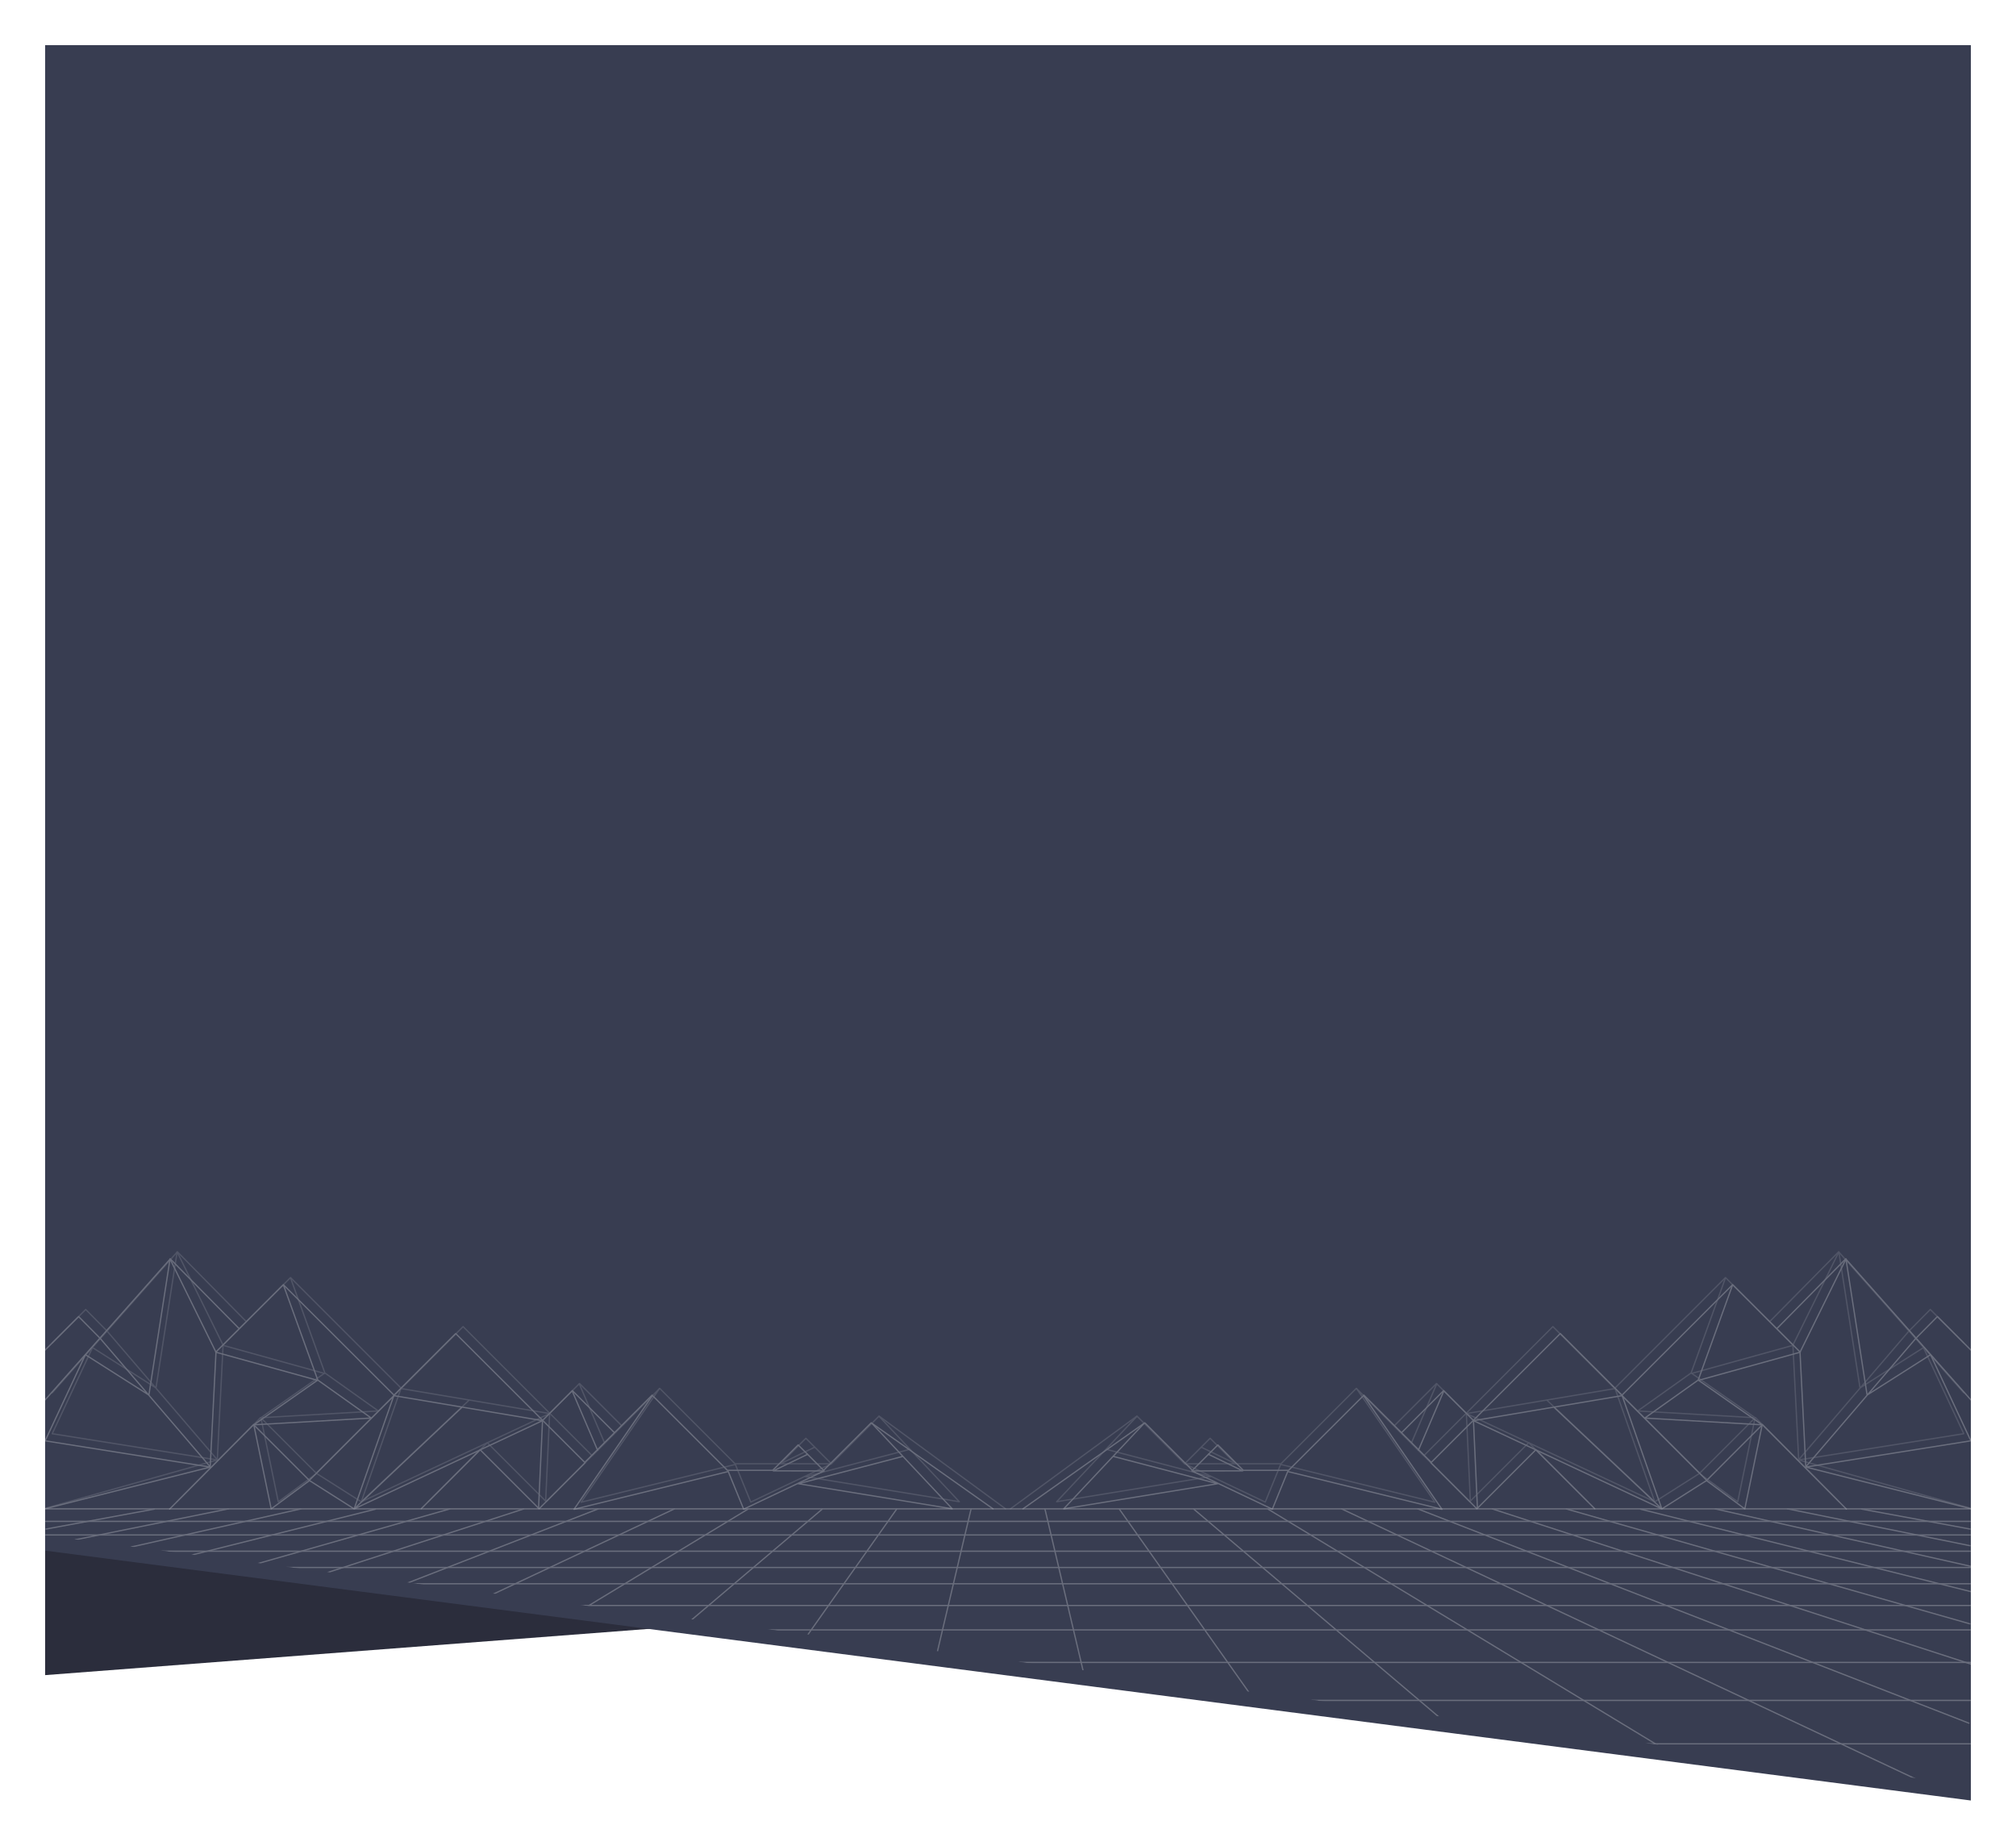 <svg xmlns="http://www.w3.org/2000/svg" width="804" height="736" viewBox="0 0 804 736"><defs><linearGradient id="linear-gradient" x1="1" x2="0" y2="1" gradientUnits="objectBoundingBox"><stop offset="0" stop-color="#b6509e"/><stop offset="1" stop-color="#2ebac6"/></linearGradient><clipPath id="clip-path"><path id="Path_9887" fill="url(#linear-gradient)" d="M0-61.271h768v700L0 539.087z" transform="translate(-15 147.271)"/></clipPath><filter id="Path_9353" width="804" height="736" x="0" y="0" filterUnits="userSpaceOnUse"><feOffset dy="6"/><feGaussianBlur result="blur" stdDeviation="6"/><feFlood flood-opacity=".161"/><feComposite in2="blur" operator="in"/><feComposite in="SourceGraphic"/></filter><style>.cls-5{opacity:.5}.cls-6,.cls-7{fill:none;stroke:#fff;stroke-linecap:round;stroke-width:.5px}.cls-7{stroke-linejoin:round}</style></defs><g id="Group_29454" transform="translate(18 12)"><g id="Group_29453"><path id="Path_9356" fill="#2b2d3c" d="M0 639.833V700l393.943-30.174z" transform="translate(0 -44)"/><g filter="url(#Path_9353)" transform="translate(-18 -12)"><path id="Path_9353-2" fill="#383d51" d="M0-61.271h768v700L0 539.087z" transform="translate(18 73.27)"/></g></g><g id="Mask_Group_679" clip-path="url(#clip-path)" opacity=".5" transform="translate(15 -86)"><g id="Group_26013" transform="translate(-60 17)"><g id="Group_25720" class="cls-5" transform="translate(45 658.667)"><path id="Path_7473" d="M0 0l43.2 7.957" class="cls-6" transform="translate(724.472 .125)"/><path id="Path_7484" d="M43.2 0L0 7.957" class="cls-6" transform="translate(.333 .125)"/><path id="Path_7462" d="M0 0l100.13 424.273" class="cls-6" transform="translate(398.746 .123)"/><path id="Path_7487" d="M100.13 0L0 424.273" class="cls-6" transform="translate(269.124 .123)"/><path id="Path_7463" d="M0 0l300.446 424.775" class="cls-6" transform="translate(428.394 .123)"/><path id="Path_7486" d="M300.446 0L0 424.775" class="cls-6" transform="translate(39.16 .123)"/><path id="Path_7464" d="M0 0l309.409 262.358" class="cls-6" transform="translate(458.111 .155)"/><path id="Path_7475" d="M309.41 0L0 262.358" class="cls-6" transform="translate(.48 .155)"/><path id="Path_7465" d="M0 0l279.722 169.473" class="cls-6" transform="translate(487.682 .123)"/><path id="Path_7476" d="M279.722 0L0 169.473" class="cls-6" transform="translate(.596 .123)"/><path id="Path_7466" d="M250.4 117.8L0 0" class="cls-6" transform="translate(517.062 .046)"/><path id="Path_7477" d="M0 117.8L250.4 0" class="cls-6" transform="translate(.541 .046)"/><path id="Path_7467" d="M0 0l219.762 85.441" class="cls-6" transform="translate(547.451 .046)"/><path id="Path_7478" d="M219.762 0L0 85.441" class="cls-6" transform="translate(.787 .047)"/><path id="Path_7468" d="M0 0l190.869 61.888" class="cls-6" transform="translate(577.131 .046)"/><path id="Path_7479" d="M190.869 0L0 61.888" class="cls-6" transform="translate(0 .046)"/><path id="Path_7469" d="M0 0l161.028 45.84" class="cls-6" transform="translate(606.599 .046)"/><path id="Path_7480" d="M161.028 0L0 45.84" class="cls-6" transform="translate(.372 .047)"/><path id="Path_7470" d="M0 0l131.662 32.865" class="cls-6" transform="translate(636.265 .155)"/><path id="Path_7481" d="M131.662 0L0 32.865" class="cls-6" transform="translate(.072 .155)"/><path id="Path_7471" d="M0 0l101.87 22.895" class="cls-6" transform="translate(665.959 .022)"/><path id="Path_7482" d="M101.869 0L0 22.895" class="cls-6" transform="translate(.171 .022)"/><path id="Path_7472" d="M0 0l72.89 14.724" class="cls-6" transform="translate(694.78)"/><path id="Path_7483" d="M72.89 0L0 14.724" class="cls-6" transform="translate(.33)"/><path id="Line_1" d="M0 0h767.512" class="cls-6" transform="translate(.247 394.449)"/><path id="Line_2" d="M0 0h767.512" class="cls-6" transform="translate(.247 337.118)"/><path id="Line_3" d="M0 0h767.512" class="cls-6" transform="translate(.247 286.275)"/><path id="Line_4" d="M0 0h767.512" class="cls-6" transform="translate(.247 241.924)"/><path id="Line_5" d="M0 0h767.512" class="cls-6" transform="translate(.247 202.981)"/><path id="Line_6" d="M0 0h767.512" class="cls-6" transform="translate(.247 169.446)"/><path id="Line_7" d="M0 0h767.512" class="cls-6" transform="translate(.247 130.24)"/><path id="Line_9" d="M0 0h767.512" class="cls-6" transform="translate(.247 93.726)"/><path id="Line_10" d="M0 0h767.512" class="cls-6" transform="translate(.247 76.418)"/><path id="Line_11" d="M0 0h767.512" class="cls-6" transform="translate(.247 61.273)"/><path id="Line_12" d="M0 0h767.512" class="cls-6" transform="translate(.247 48.292)"/><path id="Line_13" d="M0 0h767.512" class="cls-6" transform="translate(.247 38.557)"/><path id="Line_14" d="M0 0h767.512" class="cls-6" transform="translate(.247 29.903)"/><path id="Line_15" d="M0 0h767.512" class="cls-6" transform="translate(.247 23.412)"/><path id="Line_16" d="M0 0h767.512" class="cls-6" transform="translate(.247 16.922)"/><path id="Line_17" d="M0 0h767.512" class="cls-6" transform="translate(.247 10.432)"/><path id="Path_9368" d="M0 0h767.512" class="cls-6" transform="translate(.247 5.023)"/><path id="Path_9369" d="M0 0h767.512" class="cls-6" transform="translate(.247 .023)"/></g><g id="Group_26006" class="cls-5" transform="translate(0 78.749)"><g id="Group_25723" transform="translate(45 477.438)"><g id="Group_25721" class="cls-5" transform="translate(.385)"><path id="Path_9362" d="M-7248-5545.61l49.906-56.222 27.468 27.806" class="cls-7" transform="translate(7250.445 5601.832)"/><path id="Path_9363" d="M-6815.623-5491.448l-50.458-36.987-19.014 19.014-10.166-10.166-10.166 10.166h-18.073l-30.07-30.07-26.886 26.886-51.519-51.52-24.634 24.634-44.187-44.187-27 27 40.461 11.218" class="cls-7" transform="translate(7198.272 5593.953)"/><path id="Path_9364" d="M-7249.875-5565.433l13.351-13.352 8.521 8.612 43.96 51.3 2.306-45.7-18.331-37.162-8.429 54.243-25.311-16.091-16.068 34.337 65.833 10.47-68.277 19.194" class="cls-7" transform="translate(7252.319 5601.787)"/><path id="Path_9365" d="M-6870.136-5492.337l-16.68-16.68-11.9 11.9-1.575 34.8" class="cls-7" transform="translate(7099.53 5561.548)"/><path id="Path_9366" d="M-6917.605-5462.207l-18.382 18.382-23.517-23.517-23.516 23.517" class="cls-7" transform="translate(7135.438 5543.461)"/><path id="Path_9367" d="M-7070.564-5505.914l-34.021 34.022-9.486-9.486-12.733-12.733-33.483 33.678" class="cls-7" transform="translate(7212.376 5560.202)"/><path id="Path_9370" d="M-7089.1-5005.2l13.646 37.769-25.518 17.848 46.837-2.692-21.32-15.156" class="cls-7" transform="translate(7186.632 5015.747)"/><path id="Path_9371" d="M-7100.972-4915.855l6.94 33.537 15.272-11.3 17.813 11.3 75.118-35.19-59.291-9.974-15.827 45.164 43.027-40.542" class="cls-7" transform="translate(7186.632 4982.015)"/><path id="Path_9372" d="M-6876.605-4930.736l10.12 23.608" class="cls-6" transform="translate(7089.252 4983.427)"/><path id="Path_9373" d="M-6844.082-4927.482l-31.254 45.331 61.517-15.071 6.146 15.015 32.1-15.254-20.279-.029 13.673-6.6" class="cls-7" transform="translate(7088.701 4982.015)"/><path id="Path_9374" d="M-6687.892-4907.9l32.022 34.054-61.372-10.017 41.436-10.84" class="cls-7" transform="translate(7020.085 4973.515)"/></g><g id="Group_25722" transform="translate(0 2.83)"><path id="Path_9362-2" d="M-7248-5545.61l49.906-56.222 27.468 27.806" class="cls-7" transform="translate(7248 5601.832)"/><path id="Path_9363-2" d="M-6817.807-5494.282l-48.571-34.312-18.992 18.959-10.154-10.136-10.154 10.136h-18.053l-30.036-29.982-26.855 26.808-51.461-51.37-24.606 24.563-44.136-44.059-26.967 26.919 40.415 11.186" class="cls-7" transform="translate(7195.828 5593.953)"/><path id="Path_9364-2" d="M-7248-5565.433l13.352-13.352 8.521 8.612 43.96 51.3 2.306-45.7-18.331-37.162-8.429 54.243-25.311-16.091-16.068 34.343 65.832 10.47-65.832 16.622" class="cls-7" transform="translate(7248 5601.787)"/><path id="Path_9365-2" d="M-6870.136-5492.337l-16.68-16.68-11.9 11.9-1.575 34.8" class="cls-7" transform="translate(7097.085 5561.548)"/><path id="Path_9366-2" d="M-6917.605-5462.207l-18.382 18.382-23.517-23.517-23.516 23.517" class="cls-7" transform="translate(7132.994 5543.461)"/><path id="Path_9367-2" d="M-7070.564-5505.914l-34.021 34.022-9.486-9.486-12.733-12.733-33.483 33.678" class="cls-7" transform="translate(7209.931 5560.202)"/><path id="Path_9370-2" d="M-7089.1-5005.2l13.646 37.769-25.518 17.848 46.837-2.692-21.32-15.156" class="cls-7" transform="translate(7184.187 5015.747)"/><path id="Path_9371-2" d="M-7100.972-4915.855l6.94 33.537 15.272-11.3 17.813 11.3 75.118-35.19-59.291-9.974-15.827 45.164 43.027-40.542" class="cls-7" transform="translate(7184.187 4982.015)"/><path id="Path_9372-2" d="M-6876.605-4930.736l10.12 23.608" class="cls-6" transform="translate(7086.808 4983.427)"/><path id="Path_9373-2" d="M-6844.082-4927.482l-31.254 45.331 61.517-15.071 6.146 15.015 32.1-15.254-20.279-.029 13.673-6.6" class="cls-7" transform="translate(7086.257 4982.015)"/><path id="Path_9374-2" d="M-6687.892-4907.9l32.022 34.054-61.372-10.017 41.436-10.84" class="cls-7" transform="translate(7017.641 4973.515)"/></g></g><g id="Group_25724" transform="translate(429.965 477.438)"><g id="Group_25721-2" class="cls-5"><path id="Path_9362-3" d="M-7170.626-5545.61l-49.906-56.222-27.468 27.806" class="cls-7" transform="translate(7550.831 5601.832)"/><path id="Path_9363-3" d="M-7127.793-5491.448l50.458-36.987 19.014 19.014 10.166-10.166 10.165 10.166h18.074l30.07-30.07 26.885 26.886 51.52-51.52 24.634 24.634 44.187-44.187 27 27-40.461 11.218" class="cls-7" transform="translate(7127.793 5593.953)"/><path id="Path_9364-3" d="M-7184.181-5565.433l-13.352-13.352-8.521 8.612-43.96 51.3-2.306-45.7 18.33-37.162 8.429 54.243 25.311-16.091 16.068 34.337-65.832 10.47 68.276 19.194" class="cls-7" transform="translate(7564.385 5601.787)"/><path id="Path_9365-3" d="M-6900.286-5492.337l16.68-16.68 11.9 11.9 1.576 34.8" class="cls-7" transform="translate(7053.541 5561.548)"/><path id="Path_9366-3" d="M-6983.02-5462.207l18.382 18.382 23.516-23.517 23.517 23.517" class="cls-7" transform="translate(7147.836 5543.461)"/><path id="Path_9367-3" d="M-7160.288-5505.914l34.022 34.022 9.485-9.486 12.733-12.733 33.482 33.678" class="cls-7" transform="translate(7401.125 5560.202)"/><path id="Path_9370-3" d="M-7066.006-5005.2l-13.645 37.769 25.517 17.848-46.837-2.692 21.32-15.156" class="cls-7" transform="translate(7351.124 5015.747)"/><path id="Path_9371-3" d="M-6985.83-4915.855l-6.939 33.537-15.272-11.3-17.813 11.3-75.117-35.19 59.29-9.974 15.827 45.164-43.026-40.542" class="cls-7" transform="translate(7282.82 4982.015)"/><path id="Path_9372-3" d="M-6866.485-4930.736l-10.12 23.608" class="cls-6" transform="translate(7036.488 4983.427)"/><path id="Path_9373-3" d="M-6806.824-4927.482l31.253 45.331-61.517-15.071-6.146 15.015-32.1-15.254 20.279-.029-13.673-6.6" class="cls-7" transform="translate(6944.855 4982.015)"/><path id="Path_9374-3" d="M-6685.22-4907.9l-32.022 34.054 61.373-10.017-41.436-10.84" class="cls-7" transform="translate(6735.675 4973.515)"/></g><g id="Group_25722-2" transform="translate(5.013 2.83)"><path id="Path_9362-4" d="M-7170.626-5545.61l-49.906-56.222-27.468 27.806" class="cls-7" transform="translate(7548.647 5601.832)"/><path id="Path_9363-4" d="M-7127.793-5494.282l48.57-34.312 18.993 18.959 10.154-10.136 10.154 10.136h18.053l30.036-29.982 26.855 26.808 51.461-51.37 24.606 24.563 44.136-44.059 26.968 26.919-40.415 11.186" class="cls-7" transform="translate(7127.793 5593.953)"/><path id="Path_9364-4" d="M-7179.862-5565.433l-13.352-13.352-8.521 8.612-43.961 51.3-2.306-45.7 18.331-37.162 8.429 54.243 25.311-16.091 16.068 34.337-65.833 10.47 65.833 16.622" class="cls-7" transform="translate(7557.884 5601.787)"/><path id="Path_9365-4" d="M-6900.286-5492.337l16.68-16.68 11.9 11.9 1.576 34.8" class="cls-7" transform="translate(7051.357 5561.548)"/><path id="Path_9366-4" d="M-6983.02-5462.207l18.382 18.382 23.516-23.517 23.517 23.517" class="cls-7" transform="translate(7145.653 5543.461)"/><path id="Path_9367-4" d="M-7160.288-5505.914l34.022 34.022 9.485-9.486 12.733-12.733 33.482 33.678" class="cls-7" transform="translate(7398.942 5560.202)"/><path id="Path_9370-4" d="M-7066.006-5005.2l-13.645 37.769 25.517 17.848-46.837-2.692 21.32-15.156" class="cls-7" transform="translate(7348.94 5015.747)"/><path id="Path_9371-4" d="M-6985.83-4915.855l-6.939 33.537-15.272-11.3-17.813 11.3-75.117-35.19 59.29-9.974 15.827 45.164-43.026-40.542" class="cls-7" transform="translate(7280.636 4982.015)"/><path id="Path_9372-4" d="M-6866.485-4930.736l-10.12 23.608" class="cls-6" transform="translate(7034.304 4983.427)"/><path id="Path_9373-4" d="M-6806.824-4927.482l31.253 45.331-61.517-15.071-6.146 15.015-32.1-15.254 20.279-.029-13.673-6.6" class="cls-7" transform="translate(6942.671 4982.015)"/><path id="Path_9374-4" d="M-6685.22-4907.9l-32.022 34.054 61.373-10.017-41.436-10.84" class="cls-7" transform="translate(6733.492 4973.515)"/></g></g></g></g></g></g></svg>